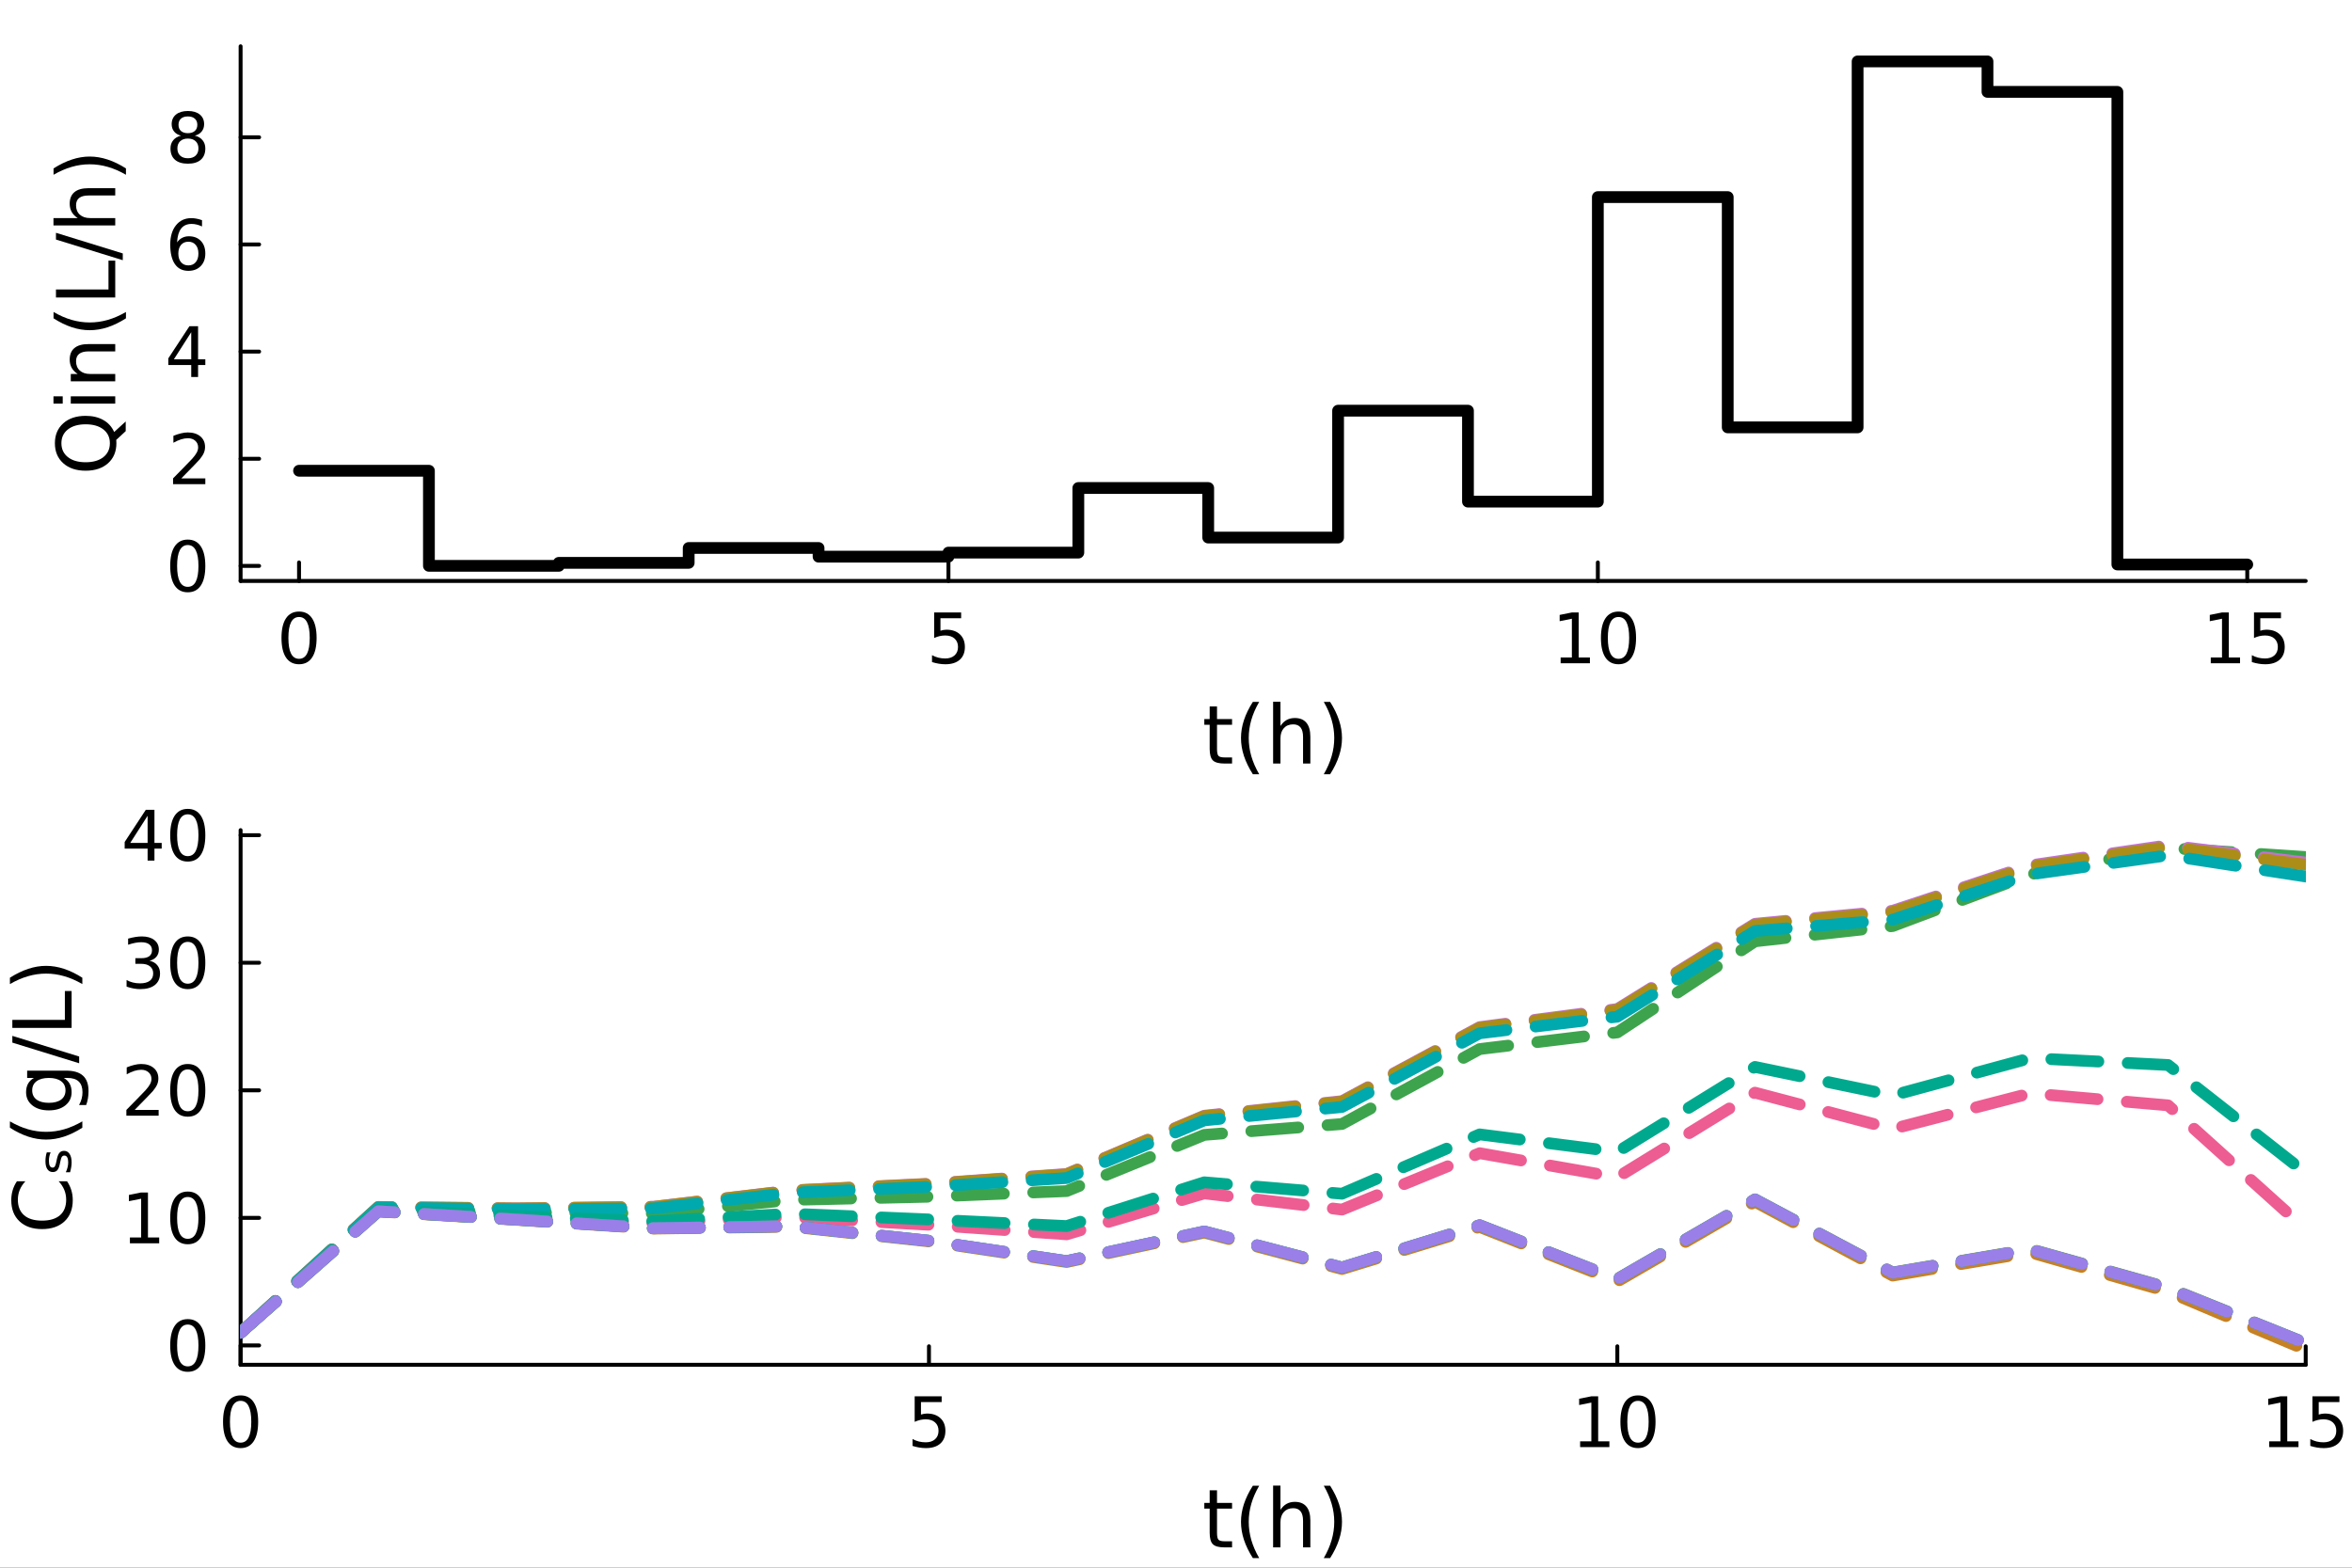 <?xml version="1.0" encoding="utf-8"?>
<svg xmlns="http://www.w3.org/2000/svg" xmlns:xlink="http://www.w3.org/1999/xlink" width="600" height="400" viewBox="0 0 2400 1600">
<rect x="0" y="0" width="2400" height="1600" fill="#333333" stroke="none"/>
<defs>
  <clipPath id="clip700">
    <rect x="0" y="0" width="2400" height="1600"/>
  </clipPath>
</defs>
<path clip-path="url(#clip700)" d="M0 1600 L2400 1600 L2400 0 L0 0  Z" fill="#ffffff" fill-rule="evenodd" fill-opacity="1"/>
<defs>
  <clipPath id="clip701">
    <rect x="480" y="0" width="1681" height="1600"/>
  </clipPath>
</defs>
<path clip-path="url(#clip700)" d="M245.511 592.94 L2352.76 592.94 L2352.76 47.244 L245.511 47.244  Z" fill="#ffffff" fill-rule="evenodd" fill-opacity="1"/>
<defs>
  <clipPath id="clip702">
    <rect x="245" y="47" width="2108" height="547"/>
  </clipPath>
</defs>
<polyline clip-path="url(#clip700)" style="stroke:#000000; stroke-linecap:round; stroke-linejoin:round; stroke-width:4; stroke-opacity:1; fill:none" points="245.511,592.94 2352.76,592.94 "/>
<polyline clip-path="url(#clip700)" style="stroke:#000000; stroke-linecap:round; stroke-linejoin:round; stroke-width:4; stroke-opacity:1; fill:none" points="305.15,592.94 305.15,574.042 "/>
<polyline clip-path="url(#clip700)" style="stroke:#000000; stroke-linecap:round; stroke-linejoin:round; stroke-width:4; stroke-opacity:1; fill:none" points="967.806,592.94 967.806,574.042 "/>
<polyline clip-path="url(#clip700)" style="stroke:#000000; stroke-linecap:round; stroke-linejoin:round; stroke-width:4; stroke-opacity:1; fill:none" points="1630.46,592.94 1630.46,574.042 "/>
<polyline clip-path="url(#clip700)" style="stroke:#000000; stroke-linecap:round; stroke-linejoin:round; stroke-width:4; stroke-opacity:1; fill:none" points="2293.12,592.94 2293.12,574.042 "/>
<path clip-path="url(#clip700)" d="M305.15 629.718 Q299.734 629.718 296.991 635.065 Q294.282 640.378 294.282 651.072 Q294.282 661.732 296.991 667.079 Q299.734 672.391 305.15 672.391 Q310.602 672.391 313.31 667.079 Q316.053 661.732 316.053 651.072 Q316.053 640.378 313.31 635.065 Q310.602 629.718 305.15 629.718 M305.15 624.162 Q313.866 624.162 318.449 631.072 Q323.067 637.947 323.067 651.072 Q323.067 664.162 318.449 671.072 Q313.866 677.947 305.15 677.947 Q296.435 677.947 291.817 671.072 Q287.234 664.162 287.234 651.072 Q287.234 637.947 291.817 631.072 Q296.435 624.162 305.15 624.162 Z" fill="#000000" fill-rule="nonzero" fill-opacity="1" /><path clip-path="url(#clip700)" d="M953.223 625.1 L980.757 625.1 L980.757 631.003 L959.646 631.003 L959.646 643.711 Q961.174 643.19 962.702 642.947 Q964.23 642.669 965.757 642.669 Q974.438 642.669 979.507 647.426 Q984.577 652.183 984.577 660.308 Q984.577 668.676 979.368 673.329 Q974.16 677.947 964.681 677.947 Q961.417 677.947 958.014 677.391 Q954.646 676.836 951.035 675.725 L951.035 668.676 Q954.16 670.377 957.493 671.211 Q960.827 672.044 964.542 672.044 Q970.549 672.044 974.056 668.884 Q977.563 665.725 977.563 660.308 Q977.563 654.891 974.056 651.732 Q970.549 648.572 964.542 648.572 Q961.73 648.572 958.917 649.197 Q956.139 649.822 953.223 651.141 L953.223 625.1 Z" fill="#000000" fill-rule="nonzero" fill-opacity="1" /><path clip-path="url(#clip700)" d="M1592.49 671.037 L1603.95 671.037 L1603.95 631.489 L1591.49 633.989 L1591.49 627.6 L1603.88 625.1 L1610.9 625.1 L1610.9 671.037 L1622.35 671.037 L1622.35 676.94 L1592.49 676.94 L1592.49 671.037 Z" fill="#000000" fill-rule="nonzero" fill-opacity="1" /><path clip-path="url(#clip700)" d="M1651.52 629.718 Q1646.1 629.718 1643.36 635.065 Q1640.65 640.378 1640.65 651.072 Q1640.65 661.732 1643.36 667.079 Q1646.1 672.391 1651.52 672.391 Q1656.97 672.391 1659.68 667.079 Q1662.42 661.732 1662.42 651.072 Q1662.42 640.378 1659.68 635.065 Q1656.97 629.718 1651.52 629.718 M1651.52 624.162 Q1660.24 624.162 1664.82 631.072 Q1669.44 637.947 1669.44 651.072 Q1669.44 664.162 1664.82 671.072 Q1660.24 677.947 1651.52 677.947 Q1642.81 677.947 1638.19 671.072 Q1633.6 664.162 1633.6 651.072 Q1633.6 637.947 1638.19 631.072 Q1642.81 624.162 1651.52 624.162 Z" fill="#000000" fill-rule="nonzero" fill-opacity="1" /><path clip-path="url(#clip700)" d="M2255.89 671.037 L2267.35 671.037 L2267.35 631.489 L2254.89 633.989 L2254.89 627.6 L2267.28 625.1 L2274.3 625.1 L2274.3 671.037 L2285.76 671.037 L2285.76 676.94 L2255.89 676.94 L2255.89 671.037 Z" fill="#000000" fill-rule="nonzero" fill-opacity="1" /><path clip-path="url(#clip700)" d="M2299.99 625.1 L2327.53 625.1 L2327.53 631.003 L2306.42 631.003 L2306.42 643.711 Q2307.94 643.19 2309.47 642.947 Q2311 642.669 2312.53 642.669 Q2321.21 642.669 2326.28 647.426 Q2331.35 652.183 2331.35 660.308 Q2331.35 668.676 2326.14 673.329 Q2320.93 677.947 2311.45 677.947 Q2308.19 677.947 2304.78 677.391 Q2301.42 676.836 2297.8 675.725 L2297.8 668.676 Q2300.93 670.377 2304.26 671.211 Q2307.6 672.044 2311.31 672.044 Q2317.32 672.044 2320.83 668.884 Q2324.33 665.725 2324.33 660.308 Q2324.33 654.891 2320.83 651.732 Q2317.32 648.572 2311.31 648.572 Q2308.5 648.572 2305.69 649.197 Q2302.91 649.822 2299.99 651.141 L2299.99 625.1 Z" fill="#000000" fill-rule="nonzero" fill-opacity="1" /><path clip-path="url(#clip700)" d="M1241.85 721.024 L1241.85 733.906 L1257.21 733.906 L1257.21 739.699 L1241.85 739.699 L1241.85 764.328 Q1241.85 769.878 1243.35 771.458 Q1244.89 773.037 1249.55 773.037 L1257.21 773.037 L1257.21 779.276 L1249.55 779.276 Q1240.92 779.276 1237.64 776.076 Q1234.36 772.835 1234.36 764.328 L1234.36 739.699 L1228.89 739.699 L1228.89 733.906 L1234.36 733.906 L1234.36 721.024 L1241.85 721.024 Z" fill="#000000" fill-rule="nonzero" fill-opacity="1" /><path clip-path="url(#clip700)" d="M1284.91 716.325 Q1279.49 725.642 1276.85 734.756 Q1274.22 743.871 1274.22 753.229 Q1274.22 762.586 1276.85 771.782 Q1279.53 780.937 1284.91 790.213 L1278.43 790.213 Q1272.36 780.694 1269.32 771.498 Q1266.32 762.303 1266.32 753.229 Q1266.32 744.195 1269.32 735.04 Q1272.32 725.885 1278.43 716.325 L1284.91 716.325 Z" fill="#000000" fill-rule="nonzero" fill-opacity="1" /><path clip-path="url(#clip700)" d="M1337.09 751.892 L1337.09 779.276 L1329.64 779.276 L1329.64 752.135 Q1329.64 745.694 1327.13 742.494 Q1324.61 739.293 1319.59 739.293 Q1313.55 739.293 1310.07 743.142 Q1306.59 746.99 1306.59 753.634 L1306.59 779.276 L1299.09 779.276 L1299.09 716.244 L1306.59 716.244 L1306.59 740.954 Q1309.26 736.863 1312.87 734.837 Q1316.51 732.812 1321.25 732.812 Q1329.07 732.812 1333.08 737.673 Q1337.09 742.494 1337.09 751.892 Z" fill="#000000" fill-rule="nonzero" fill-opacity="1" /><path clip-path="url(#clip700)" d="M1350.78 716.325 L1357.26 716.325 Q1363.34 725.885 1366.34 735.04 Q1369.38 744.195 1369.38 753.229 Q1369.38 762.303 1366.34 771.498 Q1363.34 780.694 1357.26 790.213 L1350.78 790.213 Q1356.17 780.937 1358.8 771.782 Q1361.48 762.586 1361.48 753.229 Q1361.48 743.871 1358.8 734.756 Q1356.17 725.642 1350.78 716.325 Z" fill="#000000" fill-rule="nonzero" fill-opacity="1" /><polyline clip-path="url(#clip700)" style="stroke:#000000; stroke-linecap:round; stroke-linejoin:round; stroke-width:4; stroke-opacity:1; fill:none" points="245.511,592.94 245.511,47.244 "/>
<polyline clip-path="url(#clip700)" style="stroke:#000000; stroke-linecap:round; stroke-linejoin:round; stroke-width:4; stroke-opacity:1; fill:none" points="245.511,577.575 264.409,577.575 "/>
<polyline clip-path="url(#clip700)" style="stroke:#000000; stroke-linecap:round; stroke-linejoin:round; stroke-width:4; stroke-opacity:1; fill:none" points="245.511,468.215 264.409,468.215 "/>
<polyline clip-path="url(#clip700)" style="stroke:#000000; stroke-linecap:round; stroke-linejoin:round; stroke-width:4; stroke-opacity:1; fill:none" points="245.511,358.855 264.409,358.855 "/>
<polyline clip-path="url(#clip700)" style="stroke:#000000; stroke-linecap:round; stroke-linejoin:round; stroke-width:4; stroke-opacity:1; fill:none" points="245.511,249.495 264.409,249.495 "/>
<polyline clip-path="url(#clip700)" style="stroke:#000000; stroke-linecap:round; stroke-linejoin:round; stroke-width:4; stroke-opacity:1; fill:none" points="245.511,140.135 264.409,140.135 "/>
<path clip-path="url(#clip700)" d="M191.595 556.273 Q186.178 556.273 183.435 561.62 Q180.727 566.932 180.727 577.627 Q180.727 588.286 183.435 593.634 Q186.178 598.946 191.595 598.946 Q197.046 598.946 199.754 593.634 Q202.498 588.286 202.498 577.627 Q202.498 566.932 199.754 561.62 Q197.046 556.273 191.595 556.273 M191.595 550.717 Q200.31 550.717 204.893 557.627 Q209.511 564.502 209.511 577.627 Q209.511 590.717 204.893 597.627 Q200.31 604.502 191.595 604.502 Q182.88 604.502 178.262 597.627 Q173.678 590.717 173.678 577.627 Q173.678 564.502 178.262 557.627 Q182.88 550.717 191.595 550.717 Z" fill="#000000" fill-rule="nonzero" fill-opacity="1" /><path clip-path="url(#clip700)" d="M185.032 488.232 L209.511 488.232 L209.511 494.135 L176.595 494.135 L176.595 488.232 Q180.588 484.1 187.463 477.156 Q194.373 470.177 196.143 468.163 Q199.511 464.378 200.831 461.774 Q202.185 459.135 202.185 456.6 Q202.185 452.468 199.268 449.864 Q196.386 447.26 191.734 447.26 Q188.435 447.26 184.755 448.406 Q181.109 449.552 176.942 451.878 L176.942 444.795 Q181.178 443.093 184.859 442.225 Q188.539 441.357 191.595 441.357 Q199.65 441.357 204.442 445.385 Q209.234 449.413 209.234 456.149 Q209.234 459.343 208.018 462.225 Q206.838 465.072 203.678 468.961 Q202.81 469.968 198.157 474.795 Q193.505 479.586 185.032 488.232 Z" fill="#000000" fill-rule="nonzero" fill-opacity="1" /><path clip-path="url(#clip700)" d="M195.136 339.046 L177.428 366.72 L195.136 366.72 L195.136 339.046 M193.296 332.935 L202.116 332.935 L202.116 366.72 L209.511 366.72 L209.511 372.553 L202.116 372.553 L202.116 384.775 L195.136 384.775 L195.136 372.553 L171.734 372.553 L171.734 365.782 L193.296 332.935 Z" fill="#000000" fill-rule="nonzero" fill-opacity="1" /><path clip-path="url(#clip700)" d="M192.22 246.7 Q187.498 246.7 184.72 249.929 Q181.977 253.158 181.977 258.783 Q181.977 264.374 184.72 267.637 Q187.498 270.867 192.22 270.867 Q196.942 270.867 199.685 267.637 Q202.463 264.374 202.463 258.783 Q202.463 253.158 199.685 249.929 Q196.942 246.7 192.22 246.7 M206.143 224.721 L206.143 231.11 Q203.504 229.86 200.796 229.2 Q198.123 228.54 195.484 228.54 Q188.539 228.54 184.859 233.228 Q181.213 237.915 180.692 247.394 Q182.741 244.374 185.831 242.776 Q188.921 241.144 192.636 241.144 Q200.449 241.144 204.963 245.901 Q209.511 250.624 209.511 258.783 Q209.511 266.769 204.789 271.596 Q200.067 276.422 192.22 276.422 Q183.227 276.422 178.47 269.547 Q173.713 262.637 173.713 249.547 Q173.713 237.256 179.546 229.964 Q185.38 222.638 195.206 222.638 Q197.845 222.638 200.518 223.158 Q203.227 223.679 206.143 224.721 Z" fill="#000000" fill-rule="nonzero" fill-opacity="1" /><path clip-path="url(#clip700)" d="M191.734 141.437 Q186.734 141.437 183.852 144.111 Q181.005 146.785 181.005 151.472 Q181.005 156.16 183.852 158.833 Q186.734 161.507 191.734 161.507 Q196.734 161.507 199.616 158.833 Q202.498 156.125 202.498 151.472 Q202.498 146.785 199.616 144.111 Q196.768 141.437 191.734 141.437 M184.72 138.451 Q180.206 137.34 177.671 134.25 Q175.171 131.16 175.171 126.715 Q175.171 120.5 179.581 116.889 Q184.025 113.278 191.734 113.278 Q199.477 113.278 203.886 116.889 Q208.296 120.5 208.296 126.715 Q208.296 131.16 205.761 134.25 Q203.261 137.34 198.782 138.451 Q203.852 139.632 206.664 143.069 Q209.511 146.507 209.511 151.472 Q209.511 159.007 204.893 163.034 Q200.31 167.062 191.734 167.062 Q183.157 167.062 178.539 163.034 Q173.956 159.007 173.956 151.472 Q173.956 146.507 176.803 143.069 Q179.65 139.632 184.72 138.451 M182.15 127.375 Q182.15 131.403 184.65 133.66 Q187.185 135.917 191.734 135.917 Q196.248 135.917 198.782 133.66 Q201.352 131.403 201.352 127.375 Q201.352 123.347 198.782 121.09 Q196.248 118.833 191.734 118.833 Q187.185 118.833 184.65 121.09 Q182.15 123.347 182.15 127.375 Z" fill="#000000" fill-rule="nonzero" fill-opacity="1" /><path clip-path="url(#clip700)" d="M62.66 452.374 Q62.66 461.286 69.303 466.552 Q75.947 471.778 87.411 471.778 Q98.834 471.778 105.478 466.552 Q112.121 461.286 112.121 452.374 Q112.121 443.462 105.478 438.277 Q98.834 433.051 87.411 433.051 Q75.947 433.051 69.303 438.277 Q62.66 443.462 62.66 452.374 M116.496 440.91 L128.284 430.135 L128.284 440.019 L118.603 448.971 Q118.684 450.308 118.724 451.037 Q118.765 451.726 118.765 452.374 Q118.765 465.135 110.258 472.791 Q101.71 480.407 87.411 480.407 Q73.07 480.407 64.564 472.791 Q56.016 465.135 56.016 452.374 Q56.016 439.654 64.564 432.039 Q73.07 424.423 87.411 424.423 Q97.943 424.423 105.437 428.676 Q112.931 432.889 116.496 440.91 Z" fill="#000000" fill-rule="nonzero" fill-opacity="1" /><path clip-path="url(#clip700)" d="M72.22 411.946 L72.22 404.493 L117.59 404.493 L117.59 411.946 L72.22 411.946 M54.558 411.946 L54.558 404.493 L63.996 404.493 L63.996 411.946 L54.558 411.946 Z" fill="#000000" fill-rule="nonzero" fill-opacity="1" /><path clip-path="url(#clip700)" d="M90.206 351.183 L117.59 351.183 L117.59 358.636 L90.449 358.636 Q84.008 358.636 80.808 361.148 Q77.607 363.659 77.607 368.683 Q77.607 374.718 81.456 378.202 Q85.304 381.686 91.948 381.686 L117.59 381.686 L117.59 389.18 L72.22 389.18 L72.22 381.686 L79.268 381.686 Q75.177 379.012 73.151 375.407 Q71.126 371.761 71.126 367.022 Q71.126 359.203 75.987 355.193 Q80.808 351.183 90.206 351.183 Z" fill="#000000" fill-rule="nonzero" fill-opacity="1" /><path clip-path="url(#clip700)" d="M54.639 318.411 Q63.956 323.839 73.07 326.472 Q82.185 329.105 91.543 329.105 Q100.9 329.105 110.096 326.472 Q119.251 323.799 128.527 318.411 L128.527 324.892 Q119.008 330.969 109.812 334.007 Q100.617 337.004 91.543 337.004 Q82.509 337.004 73.354 334.007 Q64.199 331.009 54.639 324.892 L54.639 318.411 Z" fill="#000000" fill-rule="nonzero" fill-opacity="1" /><path clip-path="url(#clip700)" d="M57.11 303.625 L57.11 295.442 L110.703 295.442 L110.703 265.992 L117.59 265.992 L117.59 303.625 L57.11 303.625 Z" fill="#000000" fill-rule="nonzero" fill-opacity="1" /><path clip-path="url(#clip700)" d="M57.11 244.482 L57.11 237.595 L125.287 258.66 L125.287 265.547 L57.11 244.482 Z" fill="#000000" fill-rule="nonzero" fill-opacity="1" /><path clip-path="url(#clip700)" d="M90.206 192.063 L117.59 192.063 L117.59 199.517 L90.449 199.517 Q84.008 199.517 80.808 202.028 Q77.607 204.54 77.607 209.563 Q77.607 215.599 81.456 219.083 Q85.304 222.566 91.948 222.566 L117.59 222.566 L117.59 230.061 L54.558 230.061 L54.558 222.566 L79.268 222.566 Q75.177 219.893 73.151 216.288 Q71.126 212.642 71.126 207.902 Q71.126 200.084 75.987 196.074 Q80.808 192.063 90.206 192.063 Z" fill="#000000" fill-rule="nonzero" fill-opacity="1" /><path clip-path="url(#clip700)" d="M54.639 178.371 L54.639 171.89 Q64.199 165.813 73.354 162.816 Q82.509 159.777 91.543 159.777 Q100.617 159.777 109.812 162.816 Q119.008 165.813 128.527 171.89 L128.527 178.371 Q119.251 172.983 110.096 170.35 Q100.9 167.677 91.543 167.677 Q82.185 167.677 73.07 170.35 Q63.956 172.983 54.639 178.371 Z" fill="#000000" fill-rule="nonzero" fill-opacity="1" /><polyline clip-path="url(#clip702)" style="stroke:#000000; stroke-linecap:round; stroke-linejoin:round; stroke-width:12; stroke-opacity:1; fill:none" points="305.15,480.437 437.681,480.437 437.681,577.496 570.213,577.496 570.213,574.454 702.744,574.454 702.744,559.274 835.275,559.274 835.275,568.135 967.806,568.135 967.806,563.997 1100.34,563.997 1100.34,498.064 1232.87,498.064 1232.87,548.626 1365.4,548.626 1365.4,419.136 1497.93,419.136 1497.93,511.957 1630.46,511.957 1630.46,201.152 1762.99,201.152 1762.99,436.173 1895.52,436.173 1895.52,62.688 2028.05,62.688 2028.05,93.764 2160.59,93.764 2160.59,576.111 2293.12,576.111 "/>
<path clip-path="url(#clip700)" d="M245.511 1392.94 L2352.76 1392.94 L2352.76 847.244 L245.511 847.244  Z" fill="#ffffff" fill-rule="evenodd" fill-opacity="1"/>
<defs>
  <clipPath id="clip703">
    <rect x="245" y="847" width="2108" height="547"/>
  </clipPath>
</defs>
<polyline clip-path="url(#clip700)" style="stroke:#000000; stroke-linecap:round; stroke-linejoin:round; stroke-width:4; stroke-opacity:1; fill:none" points="245.511,1392.94 2352.76,1392.94 "/>
<polyline clip-path="url(#clip700)" style="stroke:#000000; stroke-linecap:round; stroke-linejoin:round; stroke-width:4; stroke-opacity:1; fill:none" points="245.511,1392.94 245.511,1374.04 "/>
<polyline clip-path="url(#clip700)" style="stroke:#000000; stroke-linecap:round; stroke-linejoin:round; stroke-width:4; stroke-opacity:1; fill:none" points="947.926,1392.94 947.926,1374.04 "/>
<polyline clip-path="url(#clip700)" style="stroke:#000000; stroke-linecap:round; stroke-linejoin:round; stroke-width:4; stroke-opacity:1; fill:none" points="1650.34,1392.94 1650.34,1374.04 "/>
<polyline clip-path="url(#clip700)" style="stroke:#000000; stroke-linecap:round; stroke-linejoin:round; stroke-width:4; stroke-opacity:1; fill:none" points="2352.76,1392.94 2352.76,1374.04 "/>
<path clip-path="url(#clip700)" d="M245.511 1429.72 Q240.095 1429.72 237.352 1435.07 Q234.643 1440.38 234.643 1451.07 Q234.643 1461.73 237.352 1467.08 Q240.095 1472.39 245.511 1472.39 Q250.963 1472.39 253.671 1467.08 Q256.414 1461.73 256.414 1451.07 Q256.414 1440.38 253.671 1435.07 Q250.963 1429.72 245.511 1429.72 M245.511 1424.16 Q254.227 1424.16 258.81 1431.07 Q263.428 1437.95 263.428 1451.07 Q263.428 1464.16 258.81 1471.07 Q254.227 1477.95 245.511 1477.95 Q236.796 1477.95 232.178 1471.07 Q227.595 1464.16 227.595 1451.07 Q227.595 1437.95 232.178 1431.07 Q236.796 1424.16 245.511 1424.16 Z" fill="#000000" fill-rule="nonzero" fill-opacity="1" /><path clip-path="url(#clip700)" d="M933.343 1425.1 L960.878 1425.1 L960.878 1431 L939.767 1431 L939.767 1443.71 Q941.294 1443.19 942.822 1442.95 Q944.35 1442.67 945.878 1442.67 Q954.558 1442.67 959.628 1447.43 Q964.697 1452.18 964.697 1460.31 Q964.697 1468.68 959.489 1473.33 Q954.28 1477.95 944.801 1477.95 Q941.537 1477.95 938.135 1477.39 Q934.767 1476.84 931.155 1475.72 L931.155 1468.68 Q934.28 1470.38 937.614 1471.21 Q940.947 1472.04 944.662 1472.04 Q950.669 1472.04 954.176 1468.88 Q957.683 1465.72 957.683 1460.31 Q957.683 1454.89 954.176 1451.73 Q950.669 1448.57 944.662 1448.57 Q941.85 1448.57 939.037 1449.2 Q936.26 1449.82 933.343 1451.14 L933.343 1425.1 Z" fill="#000000" fill-rule="nonzero" fill-opacity="1" /><path clip-path="url(#clip700)" d="M1612.37 1471.04 L1623.83 1471.04 L1623.83 1431.49 L1611.37 1433.99 L1611.37 1427.6 L1623.76 1425.1 L1630.78 1425.1 L1630.78 1471.04 L1642.23 1471.04 L1642.23 1476.94 L1612.37 1476.94 L1612.37 1471.04 Z" fill="#000000" fill-rule="nonzero" fill-opacity="1" /><path clip-path="url(#clip700)" d="M1671.4 1429.72 Q1665.98 1429.72 1663.24 1435.07 Q1660.53 1440.38 1660.53 1451.07 Q1660.53 1461.73 1663.24 1467.08 Q1665.98 1472.39 1671.4 1472.39 Q1676.85 1472.39 1679.56 1467.08 Q1682.3 1461.73 1682.3 1451.07 Q1682.3 1440.38 1679.56 1435.07 Q1676.85 1429.72 1671.4 1429.72 M1671.4 1424.16 Q1680.12 1424.16 1684.7 1431.07 Q1689.32 1437.95 1689.32 1451.07 Q1689.32 1464.16 1684.7 1471.07 Q1680.12 1477.95 1671.4 1477.95 Q1662.68 1477.95 1658.07 1471.07 Q1653.48 1464.16 1653.48 1451.07 Q1653.48 1437.95 1658.07 1431.07 Q1662.68 1424.16 1671.4 1424.16 Z" fill="#000000" fill-rule="nonzero" fill-opacity="1" /><path clip-path="url(#clip700)" d="M2315.53 1471.04 L2326.99 1471.04 L2326.99 1431.49 L2314.53 1433.99 L2314.53 1427.6 L2326.92 1425.1 L2333.94 1425.1 L2333.94 1471.04 L2345.39 1471.04 L2345.39 1476.94 L2315.53 1476.94 L2315.53 1471.04 Z" fill="#000000" fill-rule="nonzero" fill-opacity="1" /><path clip-path="url(#clip700)" d="M2359.63 1425.1 L2387.17 1425.1 L2387.17 1431 L2366.05 1431 L2366.05 1443.71 Q2367.58 1443.19 2369.11 1442.95 Q2370.64 1442.67 2372.17 1442.67 Q2380.85 1442.67 2385.92 1447.43 Q2390.98 1452.18 2390.98 1460.31 Q2390.98 1468.68 2385.78 1473.33 Q2380.57 1477.95 2371.09 1477.95 Q2367.83 1477.95 2364.42 1477.39 Q2361.05 1476.84 2357.44 1475.72 L2357.44 1468.68 Q2360.57 1470.38 2363.9 1471.21 Q2367.23 1472.04 2370.95 1472.04 Q2376.96 1472.04 2380.46 1468.88 Q2383.97 1465.72 2383.97 1460.31 Q2383.97 1454.89 2380.46 1451.73 Q2376.96 1448.57 2370.95 1448.57 Q2368.14 1448.57 2365.33 1449.2 Q2362.55 1449.82 2359.63 1451.14 L2359.63 1425.1 Z" fill="#000000" fill-rule="nonzero" fill-opacity="1" /><path clip-path="url(#clip700)" d="M1241.85 1521.02 L1241.85 1533.91 L1257.21 1533.91 L1257.21 1539.7 L1241.85 1539.7 L1241.85 1564.33 Q1241.85 1569.88 1243.35 1571.46 Q1244.89 1573.04 1249.55 1573.04 L1257.21 1573.04 L1257.21 1579.28 L1249.55 1579.28 Q1240.92 1579.28 1237.64 1576.08 Q1234.36 1572.83 1234.36 1564.33 L1234.36 1539.7 L1228.89 1539.7 L1228.89 1533.91 L1234.36 1533.91 L1234.36 1521.02 L1241.85 1521.02 Z" fill="#000000" fill-rule="nonzero" fill-opacity="1" /><path clip-path="url(#clip700)" d="M1284.91 1516.32 Q1279.49 1525.64 1276.85 1534.76 Q1274.22 1543.87 1274.22 1553.23 Q1274.22 1562.59 1276.85 1571.78 Q1279.53 1580.94 1284.91 1590.21 L1278.43 1590.21 Q1272.36 1580.69 1269.32 1571.5 Q1266.32 1562.3 1266.32 1553.23 Q1266.32 1544.2 1269.32 1535.04 Q1272.32 1525.88 1278.43 1516.32 L1284.91 1516.32 Z" fill="#000000" fill-rule="nonzero" fill-opacity="1" /><path clip-path="url(#clip700)" d="M1337.09 1551.89 L1337.09 1579.28 L1329.64 1579.28 L1329.64 1552.13 Q1329.64 1545.69 1327.13 1542.49 Q1324.61 1539.29 1319.59 1539.29 Q1313.55 1539.29 1310.07 1543.14 Q1306.59 1546.99 1306.59 1553.63 L1306.59 1579.28 L1299.09 1579.28 L1299.09 1516.24 L1306.59 1516.24 L1306.59 1540.95 Q1309.26 1536.86 1312.87 1534.84 Q1316.51 1532.81 1321.25 1532.81 Q1329.07 1532.81 1333.08 1537.67 Q1337.09 1542.49 1337.09 1551.89 Z" fill="#000000" fill-rule="nonzero" fill-opacity="1" /><path clip-path="url(#clip700)" d="M1350.78 1516.32 L1357.26 1516.32 Q1363.34 1525.88 1366.34 1535.04 Q1369.38 1544.2 1369.38 1553.23 Q1369.38 1562.3 1366.34 1571.5 Q1363.34 1580.69 1357.26 1590.21 L1350.78 1590.21 Q1356.17 1580.94 1358.8 1571.78 Q1361.48 1562.59 1361.48 1553.23 Q1361.48 1543.87 1358.8 1534.76 Q1356.17 1525.64 1350.78 1516.32 Z" fill="#000000" fill-rule="nonzero" fill-opacity="1" /><polyline clip-path="url(#clip700)" style="stroke:#000000; stroke-linecap:round; stroke-linejoin:round; stroke-width:4; stroke-opacity:1; fill:none" points="245.511,1392.94 245.511,847.244 "/>
<polyline clip-path="url(#clip700)" style="stroke:#000000; stroke-linecap:round; stroke-linejoin:round; stroke-width:4; stroke-opacity:1; fill:none" points="245.511,1373.16 264.409,1373.16 "/>
<polyline clip-path="url(#clip700)" style="stroke:#000000; stroke-linecap:round; stroke-linejoin:round; stroke-width:4; stroke-opacity:1; fill:none" points="245.511,1242.98 264.409,1242.98 "/>
<polyline clip-path="url(#clip700)" style="stroke:#000000; stroke-linecap:round; stroke-linejoin:round; stroke-width:4; stroke-opacity:1; fill:none" points="245.511,1112.79 264.409,1112.79 "/>
<polyline clip-path="url(#clip700)" style="stroke:#000000; stroke-linecap:round; stroke-linejoin:round; stroke-width:4; stroke-opacity:1; fill:none" points="245.511,982.598 264.409,982.598 "/>
<polyline clip-path="url(#clip700)" style="stroke:#000000; stroke-linecap:round; stroke-linejoin:round; stroke-width:4; stroke-opacity:1; fill:none" points="245.511,852.409 264.409,852.409 "/>
<path clip-path="url(#clip700)" d="M191.595 1351.86 Q186.178 1351.86 183.435 1357.21 Q180.727 1362.52 180.727 1373.22 Q180.727 1383.88 183.435 1389.22 Q186.178 1394.54 191.595 1394.54 Q197.046 1394.54 199.754 1389.22 Q202.498 1383.88 202.498 1373.22 Q202.498 1362.52 199.754 1357.21 Q197.046 1351.86 191.595 1351.86 M191.595 1346.31 Q200.31 1346.31 204.893 1353.22 Q209.511 1360.09 209.511 1373.22 Q209.511 1386.31 204.893 1393.22 Q200.31 1400.09 191.595 1400.09 Q182.88 1400.09 178.262 1393.22 Q173.678 1386.31 173.678 1373.22 Q173.678 1360.09 178.262 1353.22 Q182.88 1346.31 191.595 1346.31 Z" fill="#000000" fill-rule="nonzero" fill-opacity="1" /><path clip-path="url(#clip700)" d="M132.567 1262.99 L144.026 1262.99 L144.026 1223.44 L131.56 1225.94 L131.56 1219.56 L143.956 1217.06 L150.97 1217.06 L150.97 1262.99 L162.428 1262.99 L162.428 1268.9 L132.567 1268.9 L132.567 1262.99 Z" fill="#000000" fill-rule="nonzero" fill-opacity="1" /><path clip-path="url(#clip700)" d="M191.595 1221.67 Q186.178 1221.67 183.435 1227.02 Q180.727 1232.33 180.727 1243.03 Q180.727 1253.69 183.435 1259.03 Q186.178 1264.35 191.595 1264.35 Q197.046 1264.35 199.754 1259.03 Q202.498 1253.69 202.498 1243.03 Q202.498 1232.33 199.754 1227.02 Q197.046 1221.67 191.595 1221.67 M191.595 1216.12 Q200.31 1216.12 204.893 1223.03 Q209.511 1229.9 209.511 1243.03 Q209.511 1256.12 204.893 1263.03 Q200.31 1269.9 191.595 1269.9 Q182.88 1269.9 178.262 1263.03 Q173.678 1256.12 173.678 1243.03 Q173.678 1229.9 178.262 1223.03 Q182.88 1216.12 191.595 1216.12 Z" fill="#000000" fill-rule="nonzero" fill-opacity="1" /><path clip-path="url(#clip700)" d="M137.394 1132.8 L161.873 1132.8 L161.873 1138.71 L128.956 1138.71 L128.956 1132.8 Q132.949 1128.67 139.824 1121.73 Q146.734 1114.75 148.505 1112.73 Q151.873 1108.95 153.192 1106.35 Q154.546 1103.71 154.546 1101.17 Q154.546 1097.04 151.63 1094.44 Q148.748 1091.83 144.095 1091.83 Q140.796 1091.83 137.116 1092.98 Q133.47 1094.12 129.303 1096.45 L129.303 1089.37 Q133.54 1087.67 137.22 1086.8 Q140.901 1085.93 143.956 1085.93 Q152.012 1085.93 156.803 1089.96 Q161.595 1093.98 161.595 1100.72 Q161.595 1103.92 160.38 1106.8 Q159.199 1109.64 156.039 1113.53 Q155.171 1114.54 150.519 1119.37 Q145.866 1124.16 137.394 1132.8 Z" fill="#000000" fill-rule="nonzero" fill-opacity="1" /><path clip-path="url(#clip700)" d="M191.595 1091.48 Q186.178 1091.48 183.435 1096.83 Q180.727 1102.14 180.727 1112.84 Q180.727 1123.5 183.435 1128.85 Q186.178 1134.16 191.595 1134.16 Q197.046 1134.16 199.754 1128.85 Q202.498 1123.5 202.498 1112.84 Q202.498 1102.14 199.754 1096.83 Q197.046 1091.48 191.595 1091.48 M191.595 1085.93 Q200.31 1085.93 204.893 1092.84 Q209.511 1099.71 209.511 1112.84 Q209.511 1125.93 204.893 1132.84 Q200.31 1139.71 191.595 1139.71 Q182.88 1139.71 178.262 1132.84 Q173.678 1125.93 173.678 1112.84 Q173.678 1099.71 178.262 1092.84 Q182.88 1085.93 191.595 1085.93 Z" fill="#000000" fill-rule="nonzero" fill-opacity="1" /><path clip-path="url(#clip700)" d="M152.602 980.566 Q157.637 981.643 160.449 985.045 Q163.296 988.448 163.296 993.448 Q163.296 1001.12 158.019 1005.32 Q152.741 1009.52 143.019 1009.52 Q139.755 1009.52 136.283 1008.86 Q132.845 1008.24 129.165 1006.96 L129.165 1000.18 Q132.081 1001.89 135.553 1002.75 Q139.026 1003.62 142.81 1003.62 Q149.408 1003.62 152.845 1001.02 Q156.317 998.413 156.317 993.448 Q156.317 988.865 153.088 986.295 Q149.894 983.691 144.165 983.691 L138.123 983.691 L138.123 977.927 L144.442 977.927 Q149.616 977.927 152.359 975.879 Q155.102 973.795 155.102 969.907 Q155.102 965.914 152.255 963.796 Q149.442 961.643 144.165 961.643 Q141.283 961.643 137.984 962.268 Q134.685 962.893 130.727 964.212 L130.727 957.962 Q134.72 956.851 138.192 956.296 Q141.699 955.74 144.79 955.74 Q152.776 955.74 157.428 959.386 Q162.081 962.997 162.081 969.177 Q162.081 973.483 159.616 976.469 Q157.151 979.42 152.602 980.566 Z" fill="#000000" fill-rule="nonzero" fill-opacity="1" /><path clip-path="url(#clip700)" d="M191.595 961.296 Q186.178 961.296 183.435 966.643 Q180.727 971.955 180.727 982.65 Q180.727 993.309 183.435 998.656 Q186.178 1003.97 191.595 1003.97 Q197.046 1003.97 199.754 998.656 Q202.498 993.309 202.498 982.65 Q202.498 971.955 199.754 966.643 Q197.046 961.296 191.595 961.296 M191.595 955.74 Q200.31 955.74 204.893 962.65 Q209.511 969.525 209.511 982.65 Q209.511 995.74 204.893 1002.65 Q200.31 1009.52 191.595 1009.52 Q182.88 1009.52 178.262 1002.65 Q173.678 995.74 173.678 982.65 Q173.678 969.525 178.262 962.65 Q182.88 955.74 191.595 955.74 Z" fill="#000000" fill-rule="nonzero" fill-opacity="1" /><path clip-path="url(#clip700)" d="M150.623 832.6 L132.915 860.273 L150.623 860.273 L150.623 832.6 M148.783 826.489 L157.602 826.489 L157.602 860.273 L164.998 860.273 L164.998 866.106 L157.602 866.106 L157.602 878.329 L150.623 878.329 L150.623 866.106 L127.22 866.106 L127.22 859.336 L148.783 826.489 Z" fill="#000000" fill-rule="nonzero" fill-opacity="1" /><path clip-path="url(#clip700)" d="M191.595 831.107 Q186.178 831.107 183.435 836.454 Q180.727 841.766 180.727 852.461 Q180.727 863.12 183.435 868.467 Q186.178 873.78 191.595 873.78 Q197.046 873.78 199.754 868.467 Q202.498 863.12 202.498 852.461 Q202.498 841.766 199.754 836.454 Q197.046 831.107 191.595 831.107 M191.595 825.551 Q200.31 825.551 204.893 832.461 Q209.511 839.336 209.511 852.461 Q209.511 865.551 204.893 872.461 Q200.31 879.335 191.595 879.335 Q182.88 879.335 178.262 872.461 Q173.678 865.551 173.678 852.461 Q173.678 839.336 178.262 832.461 Q182.88 825.551 191.595 825.551 Z" fill="#000000" fill-rule="nonzero" fill-opacity="1" /><path clip-path="url(#clip700)" d="M17.255 1205.65 L25.883 1205.65 Q22.035 1209.78 20.131 1214.48 Q18.227 1219.14 18.227 1224.4 Q18.227 1234.77 24.587 1240.28 Q30.906 1245.79 42.897 1245.79 Q54.847 1245.79 61.207 1240.28 Q67.526 1234.77 67.526 1224.4 Q67.526 1219.14 65.623 1214.48 Q63.719 1209.78 59.87 1205.65 L68.418 1205.65 Q71.334 1209.94 72.793 1214.76 Q74.251 1219.54 74.251 1224.89 Q74.251 1238.62 65.865 1246.52 Q57.44 1254.42 42.897 1254.42 Q28.314 1254.42 19.928 1246.52 Q11.502 1238.62 11.502 1224.89 Q11.502 1219.46 12.961 1214.68 Q14.379 1209.86 17.255 1205.65 Z" fill="#000000" fill-rule="nonzero" fill-opacity="1" /><path clip-path="url(#clip700)" d="M47.758 1176.12 L51.687 1176.12 Q50.796 1178.1 50.351 1180.25 Q49.905 1182.35 49.905 1184.66 Q49.905 1188.19 50.837 1189.93 Q51.809 1191.67 53.713 1191.67 Q55.171 1191.67 55.981 1190.42 Q56.832 1189.16 57.561 1185.39 L57.885 1183.77 Q58.858 1178.71 60.559 1176.68 Q62.301 1174.58 65.42 1174.58 Q68.944 1174.58 71.01 1177.74 Q73.076 1180.86 73.076 1186.36 Q73.076 1188.67 72.671 1191.19 Q72.266 1193.66 71.496 1196.41 L67.162 1196.41 Q68.377 1193.82 68.985 1191.27 Q69.592 1188.75 69.592 1186.28 Q69.592 1182.96 68.58 1181.18 Q67.567 1179.4 65.744 1179.4 Q64.043 1179.4 63.111 1180.69 Q62.301 1181.83 61.369 1186.32 L61.045 1187.94 Q60.194 1192.32 58.533 1194.26 Q56.832 1196.21 53.875 1196.21 Q50.31 1196.21 48.366 1193.33 Q46.381 1190.5 46.381 1185.23 Q46.381 1182.64 46.745 1180.33 Q47.069 1178.02 47.758 1176.12 Z" fill="#000000" fill-rule="nonzero" fill-opacity="1" /><path clip-path="url(#clip700)" d="M10.125 1144.48 Q19.442 1149.91 28.557 1152.54 Q37.671 1155.17 47.029 1155.17 Q56.386 1155.17 65.582 1152.54 Q74.737 1149.87 84.014 1144.48 L84.014 1150.96 Q74.494 1157.04 65.298 1160.07 Q56.103 1163.07 47.029 1163.07 Q37.995 1163.07 28.84 1160.07 Q19.685 1157.08 10.125 1150.96 L10.125 1144.48 Z" fill="#000000" fill-rule="nonzero" fill-opacity="1" /><path clip-path="url(#clip700)" d="M49.864 1100.16 Q41.763 1100.16 37.307 1103.52 Q32.851 1106.85 32.851 1112.88 Q32.851 1118.88 37.307 1122.24 Q41.763 1125.56 49.864 1125.56 Q57.926 1125.56 62.382 1122.24 Q66.838 1118.88 66.838 1112.88 Q66.838 1106.85 62.382 1103.52 Q57.926 1100.16 49.864 1100.16 M67.445 1092.71 Q79.031 1092.71 84.662 1097.85 Q90.333 1103 90.333 1113.61 Q90.333 1117.54 89.725 1121.02 Q89.158 1124.51 87.943 1127.79 L80.692 1127.79 Q82.474 1124.51 83.325 1121.31 Q84.176 1118.11 84.176 1114.79 Q84.176 1107.45 80.327 1103.81 Q76.519 1100.16 68.782 1100.16 L65.096 1100.16 Q69.106 1102.47 71.091 1106.08 Q73.076 1109.68 73.076 1114.7 Q73.076 1123.05 66.716 1128.15 Q60.356 1133.26 49.864 1133.26 Q39.332 1133.26 32.972 1128.15 Q26.612 1123.05 26.612 1114.7 Q26.612 1109.68 28.597 1106.08 Q30.582 1102.47 34.593 1100.16 L27.706 1100.16 L27.706 1092.71 L67.445 1092.71 Z" fill="#000000" fill-rule="nonzero" fill-opacity="1" /><path clip-path="url(#clip700)" d="M12.596 1064.11 L12.596 1057.22 L80.773 1078.29 L80.773 1085.17 L12.596 1064.11 Z" fill="#000000" fill-rule="nonzero" fill-opacity="1" /><path clip-path="url(#clip700)" d="M12.596 1049.08 L12.596 1040.9 L66.19 1040.9 L66.19 1011.45 L73.076 1011.45 L73.076 1049.08 L12.596 1049.08 Z" fill="#000000" fill-rule="nonzero" fill-opacity="1" /><path clip-path="url(#clip700)" d="M10.125 1004.36 L10.125 997.876 Q19.685 991.8 28.84 988.802 Q37.995 985.764 47.029 985.764 Q56.103 985.764 65.298 988.802 Q74.494 991.8 84.014 997.876 L84.014 1004.36 Q74.737 998.97 65.582 996.337 Q56.386 993.663 47.029 993.663 Q37.671 993.663 28.557 996.337 Q19.442 998.97 10.125 1004.36 Z" fill="#000000" fill-rule="nonzero" fill-opacity="1" /><polyline clip-path="url(#clip703)" style="stroke:#3da44d; stroke-linecap:round; stroke-linejoin:round; stroke-width:12; stroke-opacity:1; fill:none" stroke-dasharray="48, 30" points="245.511,1360.15 385.994,1233.94 526.477,1237.42 666.96,1238.4 807.443,1224.61 947.926,1221.38 1088.41,1215.63 1228.89,1158.27 1369.38,1147.16 1509.86,1070.69 1650.34,1053.69 1790.82,960.719 1931.31,945.154 2071.79,892.356 2212.27,865.386 2352.76,874.689 "/>
<polyline clip-path="url(#clip703)" style="stroke:#c271d2; stroke-linecap:round; stroke-linejoin:round; stroke-width:12; stroke-opacity:1; fill:none" stroke-dasharray="48, 30" points="245.511,1360.15 385.994,1231.84 526.477,1233.28 666.96,1231.66 807.443,1214.99 947.926,1208.15 1088.41,1198.2 1228.89,1138.71 1369.38,1123.84 1509.86,1048.29 1650.34,1029.83 1790.82,942.853 1931.31,929.515 2071.79,883.196 2212.27,862.688 2352.76,880.336 "/>
<polyline clip-path="url(#clip703)" style="stroke:#ac8d18; stroke-linecap:round; stroke-linejoin:round; stroke-width:12; stroke-opacity:1; fill:none" stroke-dasharray="48, 30" points="245.511,1360.15 385.994,1231.87 526.477,1233.35 666.96,1231.78 807.443,1215.17 947.926,1208.41 1088.41,1198.55 1228.89,1139.14 1369.38,1124.43 1509.86,1048.98 1650.34,1030.75 1790.82,943.795 1931.31,930.765 2071.79,884.533 2212.27,864.248 2352.76,882.599 "/>
<polyline clip-path="url(#clip703)" style="stroke:#00a9ad; stroke-linecap:round; stroke-linejoin:round; stroke-width:12; stroke-opacity:1; fill:none" stroke-dasharray="48, 30" points="245.511,1360.15 385.994,1232.33 526.477,1234.29 666.96,1233.3 807.443,1217.31 947.926,1211.32 1088.41,1202.33 1228.89,1143.45 1369.38,1129.8 1509.86,1054.6 1650.34,1037.62 1790.82,950.208 1931.31,938.607 2071.79,892.387 2212.27,872.946 2352.76,894.585 "/>
<polyline clip-path="url(#clip703)" style="stroke:#ed5d92; stroke-linecap:round; stroke-linejoin:round; stroke-width:12; stroke-opacity:1; fill:none" stroke-dasharray="48, 30" points="245.511,1360.15 385.994,1235.29 526.477,1242.19 666.96,1248.41 807.443,1242.07 947.926,1250.01 1088.41,1259.78 1228.89,1217.97 1369.38,1234.52 1509.86,1176.97 1650.34,1201.62 1790.82,1115.19 1931.31,1152.25 2071.79,1115.86 2212.27,1128.12 2352.76,1254.63 "/>
<polyline clip-path="url(#clip703)" style="stroke:#c68125; stroke-linecap:round; stroke-linejoin:round; stroke-width:12; stroke-opacity:1; fill:none" stroke-dasharray="48, 30" points="245.511,1360.15 385.994,1236.43 526.477,1244.91 666.96,1253.92 807.443,1251.91 947.926,1266.96 1088.41,1288.02 1228.89,1257.98 1369.38,1295.15 1509.86,1252.24 1650.34,1307.82 1790.82,1226.47 1931.31,1301.87 2071.79,1278.16 2212.27,1318.22 2352.76,1377.5 "/>
<polyline clip-path="url(#clip703)" style="stroke:#00a98d; stroke-linecap:round; stroke-linejoin:round; stroke-width:12; stroke-opacity:1; fill:none" stroke-dasharray="48, 30" points="245.511,1360.15 385.994,1234.83 526.477,1241.15 666.96,1246.44 807.443,1238.73 947.926,1244.58 1088.41,1251.34 1228.89,1206.68 1369.38,1218.32 1509.86,1157.77 1650.34,1175.66 1790.82,1088.91 1931.31,1118.06 2071.79,1079.94 2212.27,1086.94 2352.76,1197.19 "/>
<polyline clip-path="url(#clip703)" style="stroke:#8e971d; stroke-linecap:round; stroke-linejoin:round; stroke-width:12; stroke-opacity:1; fill:none" stroke-dasharray="48, 30" points="245.511,1360.15 385.994,1236.24 526.477,1244.65 666.96,1253.57 807.443,1251.43 947.926,1266.32 1088.41,1287.1 1228.89,1256.85 1369.38,1293.58 1509.86,1250.45 1650.34,1305.35 1790.82,1224.06 1931.31,1298.74 2071.79,1274.88 2212.27,1314.23 2352.76,1370.81 "/>
<polyline clip-path="url(#clip703)" style="stroke:#00a8cb; stroke-linecap:round; stroke-linejoin:round; stroke-width:12; stroke-opacity:1; fill:none" stroke-dasharray="48, 30" points="245.511,1360.15 385.994,1236.25 526.477,1244.66 666.96,1253.59 807.443,1251.46 947.926,1266.36 1088.41,1287.16 1228.89,1256.93 1369.38,1293.7 1509.86,1250.59 1650.34,1305.56 1790.82,1224.28 1931.31,1299.03 2071.79,1275.2 2212.27,1314.61 2352.76,1370.9 "/>
<polyline clip-path="url(#clip703)" style="stroke:#9b7fe8; stroke-linecap:round; stroke-linejoin:round; stroke-width:12; stroke-opacity:1; fill:none" stroke-dasharray="48, 30" points="245.511,1360.15 385.994,1236.25 526.477,1244.66 666.96,1253.59 807.443,1251.46 947.926,1266.35 1088.41,1287.16 1228.89,1256.92 1369.38,1293.69 1509.86,1250.58 1650.34,1305.54 1790.82,1224.26 1931.31,1299 2071.79,1275.17 2212.27,1314.59 2352.76,1370.89 "/>
</svg>
